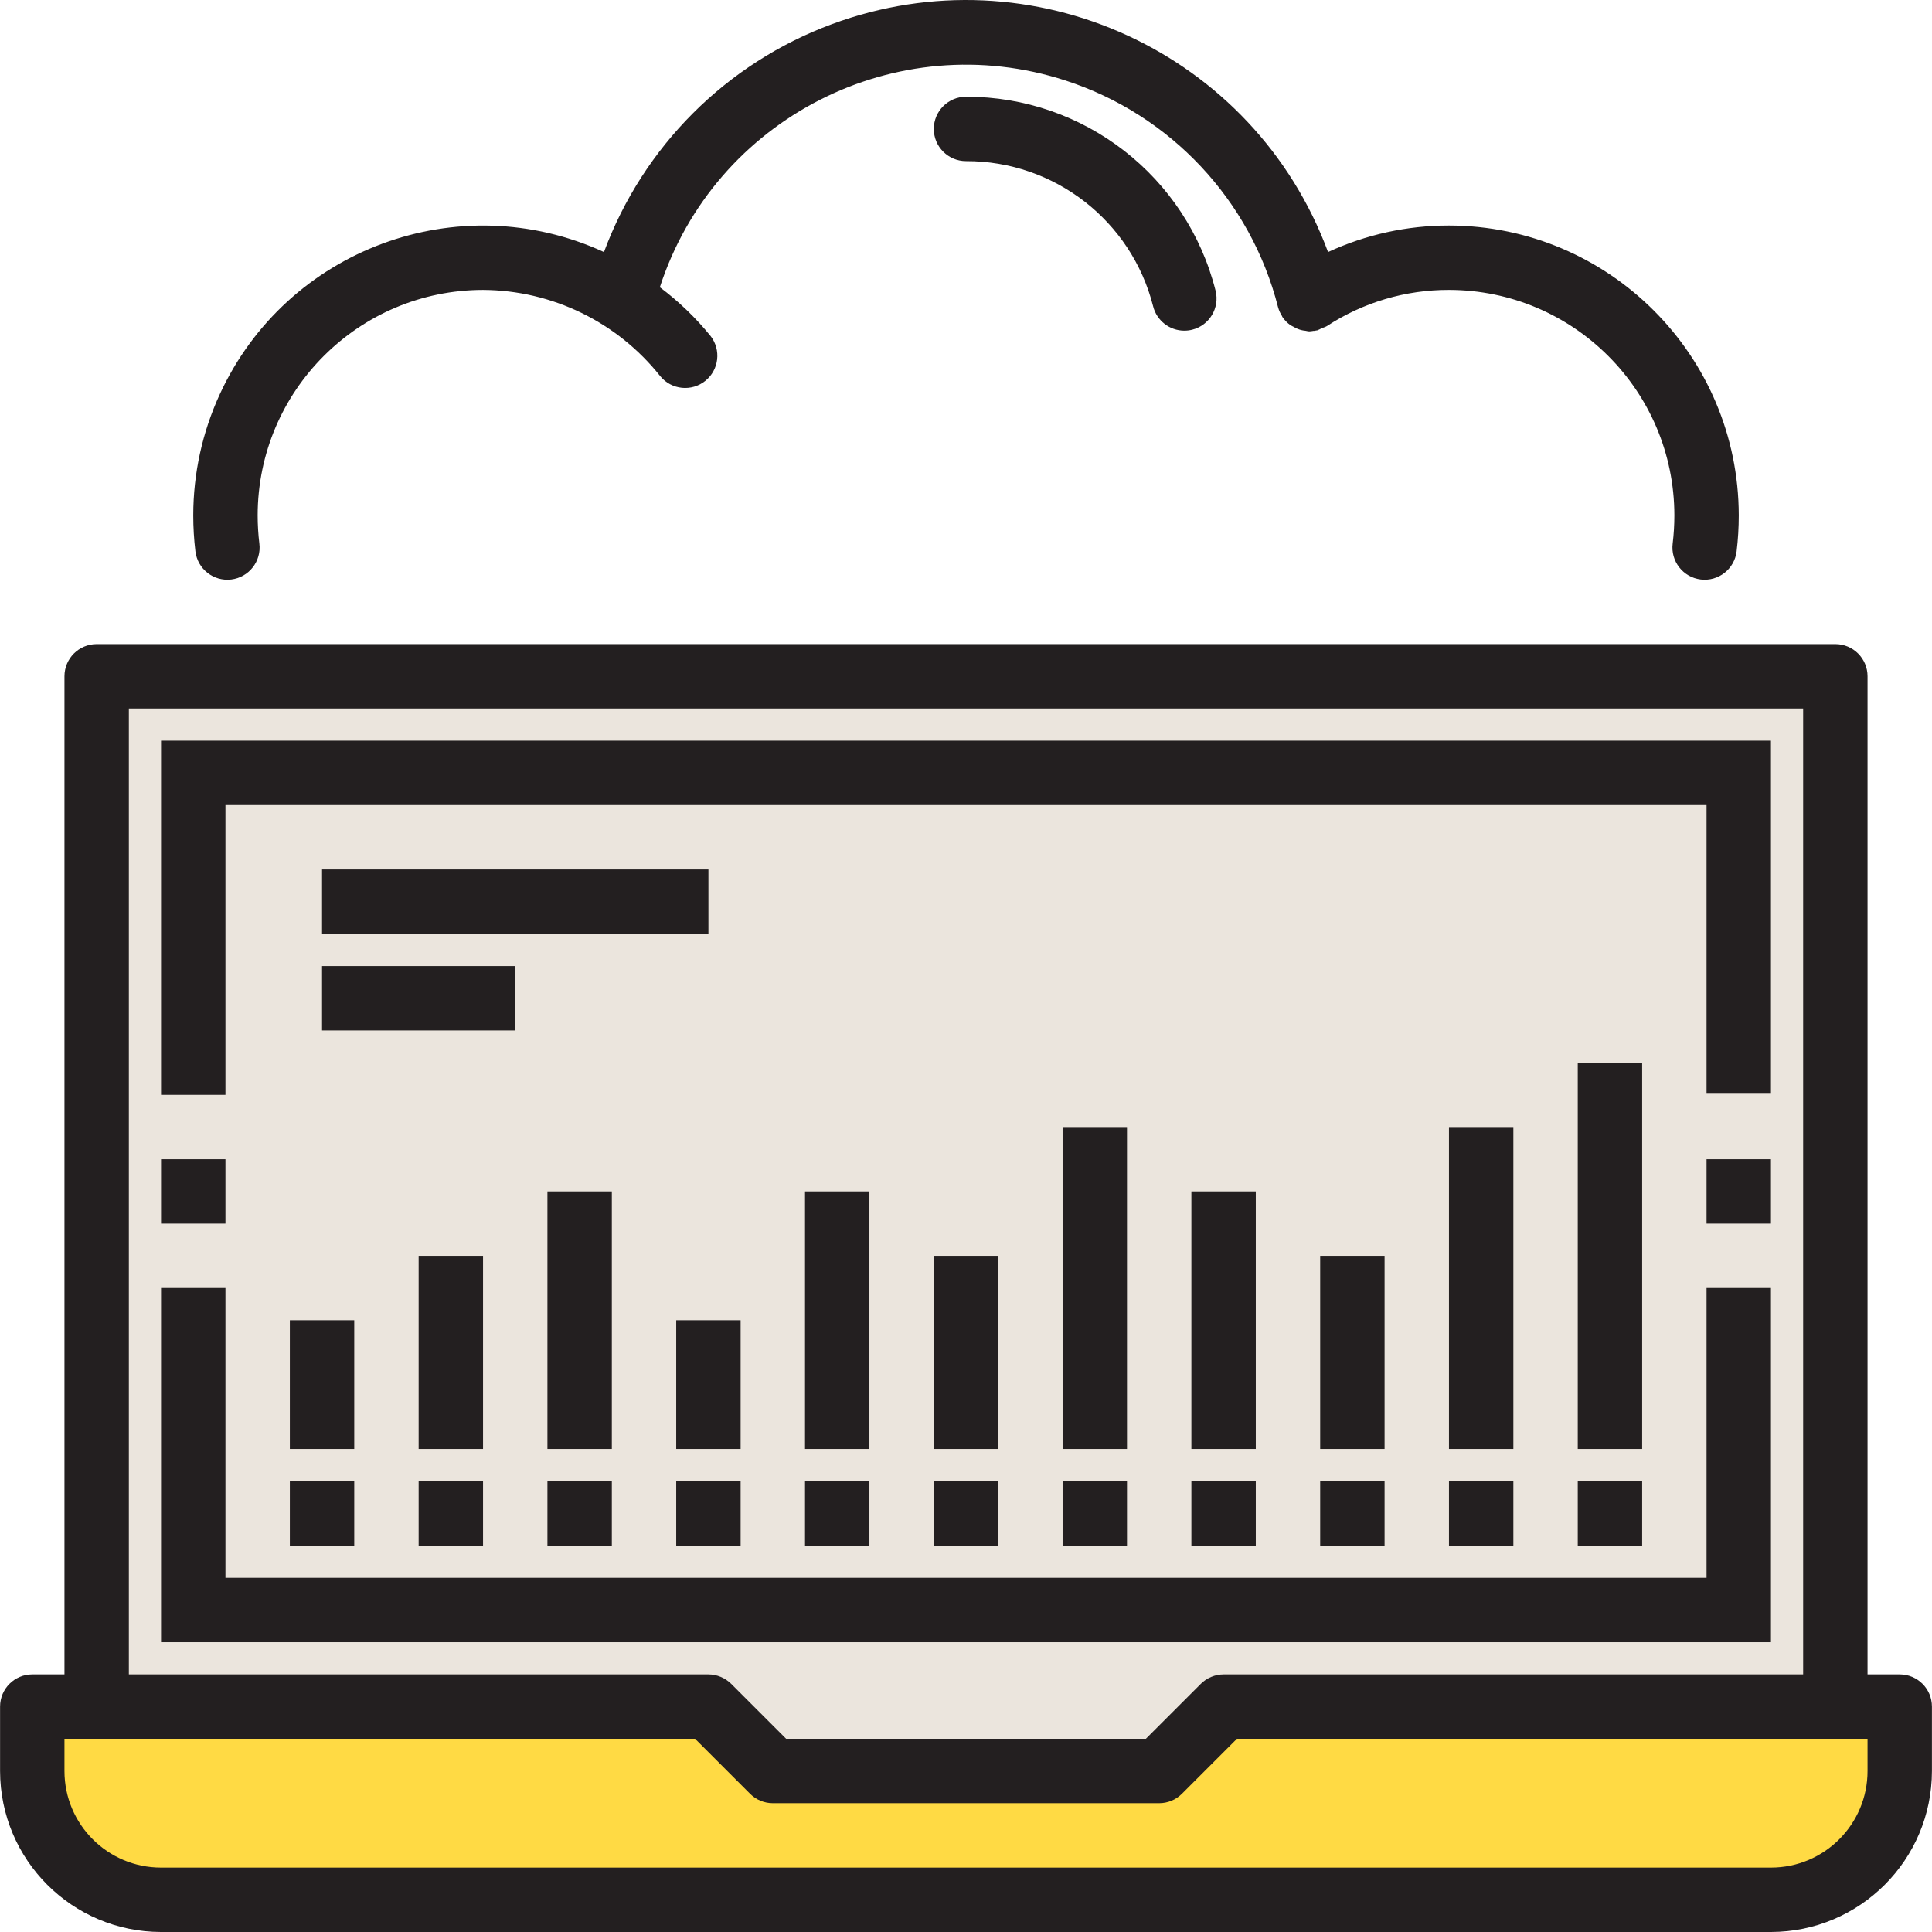 <?xml version="1.0" encoding="iso-8859-1"?>
<!-- Generator: Adobe Illustrator 19.0.0, SVG Export Plug-In . SVG Version: 6.00 Build 0)  -->
<svg version="1.1" id="Capa_1" xmlns="http://www.w3.org/2000/svg" xmlns:xlink="http://www.w3.org/1999/xlink" x="0px" y="0px"
	 viewBox="0 0 480.033 480.033" style="enable-background:new 0 0 480.033 480.033;" xml:space="preserve">
<path style="fill:#FFDA44;" d="M40.017,472.033h400c17.673,0,32-14.327,32-32v-16h-168l-16,16h-96l-16-16h-168v16
	C8.017,457.706,22.343,472.033,40.017,472.033z"/>
<path style="fill:#EBE5DD;" d="M192.017,440.033h96l16-16h152v-256h-432v256h152L192.017,440.033z M48.017,192.033h384H48.017z
	 M48.017,320.033v80h384h-384V320.033z"/>
<g>
	<path style="fill:#231F20;" d="M56.017,272.033h-16v-88h400v87.528h-16v-71.528h-368V272.033z"/>
	<path style="fill:#231F20;" d="M424.017,288.033h16v16h-16V288.033z"/>
	<path style="fill:#231F20;" d="M40.017,288.033h16v16h-16V288.033z"/>
	<path style="fill:#231F20;" d="M72.017,328.033h16v32h-16V328.033z"/>
	<path style="fill:#231F20;" d="M104.017,312.033h16v48h-16V312.033z"/>
	<path style="fill:#231F20;" d="M136.017,296.033h16v64h-16V296.033z"/>
	<path style="fill:#231F20;" d="M168.017,328.033h16v32h-16V328.033z"/>
	<path style="fill:#231F20;" d="M200.017,296.033h16v64h-16V296.033z"/>
	<path style="fill:#231F20;" d="M392.017,264.033h16v96h-16V264.033z"/>
	<path style="fill:#231F20;" d="M360.017,280.033h16v80h-16V280.033z"/>
	<path style="fill:#231F20;" d="M328.017,312.033h16v48h-16V312.033z"/>
	<path style="fill:#231F20;" d="M296.017,296.033h16v64h-16V296.033z"/>
	<path style="fill:#231F20;" d="M264.017,280.033h16v80h-16V280.033z"/>
	<path style="fill:#231F20;" d="M232.017,312.033h16v48h-16V312.033z"/>
	<path style="fill:#231F20;" d="M80.017,216.033h96v16h-96V216.033z"/>
	<path style="fill:#231F20;" d="M80.017,240.033h48v16h-48V240.033z"/>
	<path style="fill:#231F20;" d="M240.017,24.033c-4.418,0-8,3.582-8,8s3.582,8,8,8c21.941-0.065,41.111,14.81,46.496,36.08
		c0.893,3.55,4.083,6.041,7.744,6.048c0.661-0.001,1.319-0.082,1.96-0.24c4.285-1.077,6.886-5.424,5.809-9.709
		c0-0.001-0.001-0.002-0.001-0.003C294.858,43.825,269.292,23.961,240.017,24.033z"/>
	<path style="fill:#231F20;" d="M360.017,56.033c-10.376-0.012-20.63,2.238-30.048,6.592
		c-18.407-49.679-73.602-75.03-123.281-56.623c-26.226,9.717-46.906,30.397-56.623,56.623
		c-36.136-16.595-78.883-0.754-95.478,35.382c-4.326,9.419-6.567,19.661-6.57,30.026c-0.002,2.997,0.177,5.992,0.536,8.968
		c0.535,4.387,4.525,7.511,8.912,6.976s7.511-4.525,6.976-8.912c-0.283-2.333-0.424-4.682-0.424-7.032
		c0.035-30.913,25.087-55.965,56-56c17.152,0.095,33.336,7.966,44,21.4c2.783,3.432,7.821,3.957,11.253,1.174
		c3.37-2.734,3.947-7.656,1.299-11.094c-3.691-4.553-7.931-8.632-12.624-12.144c13.653-42.021,58.785-65.017,100.805-51.365
		c26.086,8.475,46.012,29.724,52.795,56.301c0.213,0.791,0.548,1.544,0.992,2.232c0.04,0.064,0.04,0.136,0.08,0.2
		c0.548,0.814,1.242,1.52,2.048,2.08c0.274,0.165,0.557,0.315,0.848,0.448c0.543,0.314,1.124,0.559,1.728,0.728
		c0.362,0.093,0.731,0.155,1.104,0.184c0.308,0.073,0.621,0.126,0.936,0.16c0.354-0.019,0.707-0.062,1.056-0.128
		c0.2,0,0.384,0,0.584-0.072s0.216,0,0.32-0.04c0.407-0.152,0.801-0.34,1.176-0.56c0.433-0.132,0.854-0.303,1.256-0.512
		c9.02-5.895,19.568-9.021,30.344-8.992c30.913,0.035,55.965,25.087,56,56c0,2.35-0.141,4.699-0.424,7.032
		c-0.535,4.387,2.589,8.377,6.976,8.912c4.387,0.535,8.377-2.589,8.912-6.976c0.359-2.976,0.538-5.971,0.536-8.968
		C431.968,88.289,399.761,56.082,360.017,56.033L360.017,56.033z"/>
	<path style="fill:#231F20;" d="M472.017,416.033h-8v-248c0-4.418-3.582-8-8-8h-432c-4.418,0-8,3.582-8,8v248h-8
		c-4.418,0-8,3.582-8,8v16c0.026,22.08,17.92,39.974,40,40h400c22.08-0.026,39.974-17.92,40-40v-16
		C480.017,419.615,476.435,416.033,472.017,416.033z M32.017,176.033h416v240h-144c-1.049,0.005-2.087,0.214-3.056,0.616
		c-0.972,0.4-1.855,0.987-2.6,1.728l-13.656,13.656h-89.376l-13.656-13.656c-0.745-0.741-1.628-1.328-2.6-1.728
		c-0.969-0.402-2.007-0.611-3.056-0.616h-144L32.017,176.033z M464.017,440.033c0,13.255-10.745,24-24,24h-400
		c-13.255,0-24-10.745-24-24v-8h156.688l13.656,13.656c1.5,1.5,3.534,2.344,5.656,2.344h96c2.122,0,4.156-0.844,5.656-2.344
		l13.656-13.656h156.688V440.033z"/>
	<path style="fill:#231F20;" d="M440.017,320.033h-16v72h-368v-72h-16v88h400V320.033z"/>
	<path style="fill:#231F20;" d="M168.017,368.033h16v16h-16V368.033z"/>
	<path style="fill:#231F20;" d="M200.017,368.033h16v16h-16V368.033z"/>
	<path style="fill:#231F20;" d="M232.017,368.033h16v16h-16V368.033z"/>
	<path style="fill:#231F20;" d="M264.017,368.033h16v16h-16V368.033z"/>
	<path style="fill:#231F20;" d="M296.017,368.033h16v16h-16V368.033z"/>
	<path style="fill:#231F20;" d="M328.017,368.033h16v16h-16V368.033z"/>
	<path style="fill:#231F20;" d="M360.017,368.033h16v16h-16V368.033z"/>
	<path style="fill:#231F20;" d="M392.017,368.033h16v16h-16V368.033z"/>
	<path style="fill:#231F20;" d="M136.017,368.033h16v16h-16V368.033z"/>
	<path style="fill:#231F20;" d="M104.017,368.033h16v16h-16V368.033z"/>
	<path style="fill:#231F20;" d="M72.017,368.033h16v16h-16V368.033z"/>
</g>
<g>
</g>
<g>
</g>
<g>
</g>
<g>
</g>
<g>
</g>
<g>
</g>
<g>
</g>
<g>
</g>
<g>
</g>
<g>
</g>
<g>
</g>
<g>
</g>
<g>
</g>
<g>
</g>
<g>
</g>
</svg>
